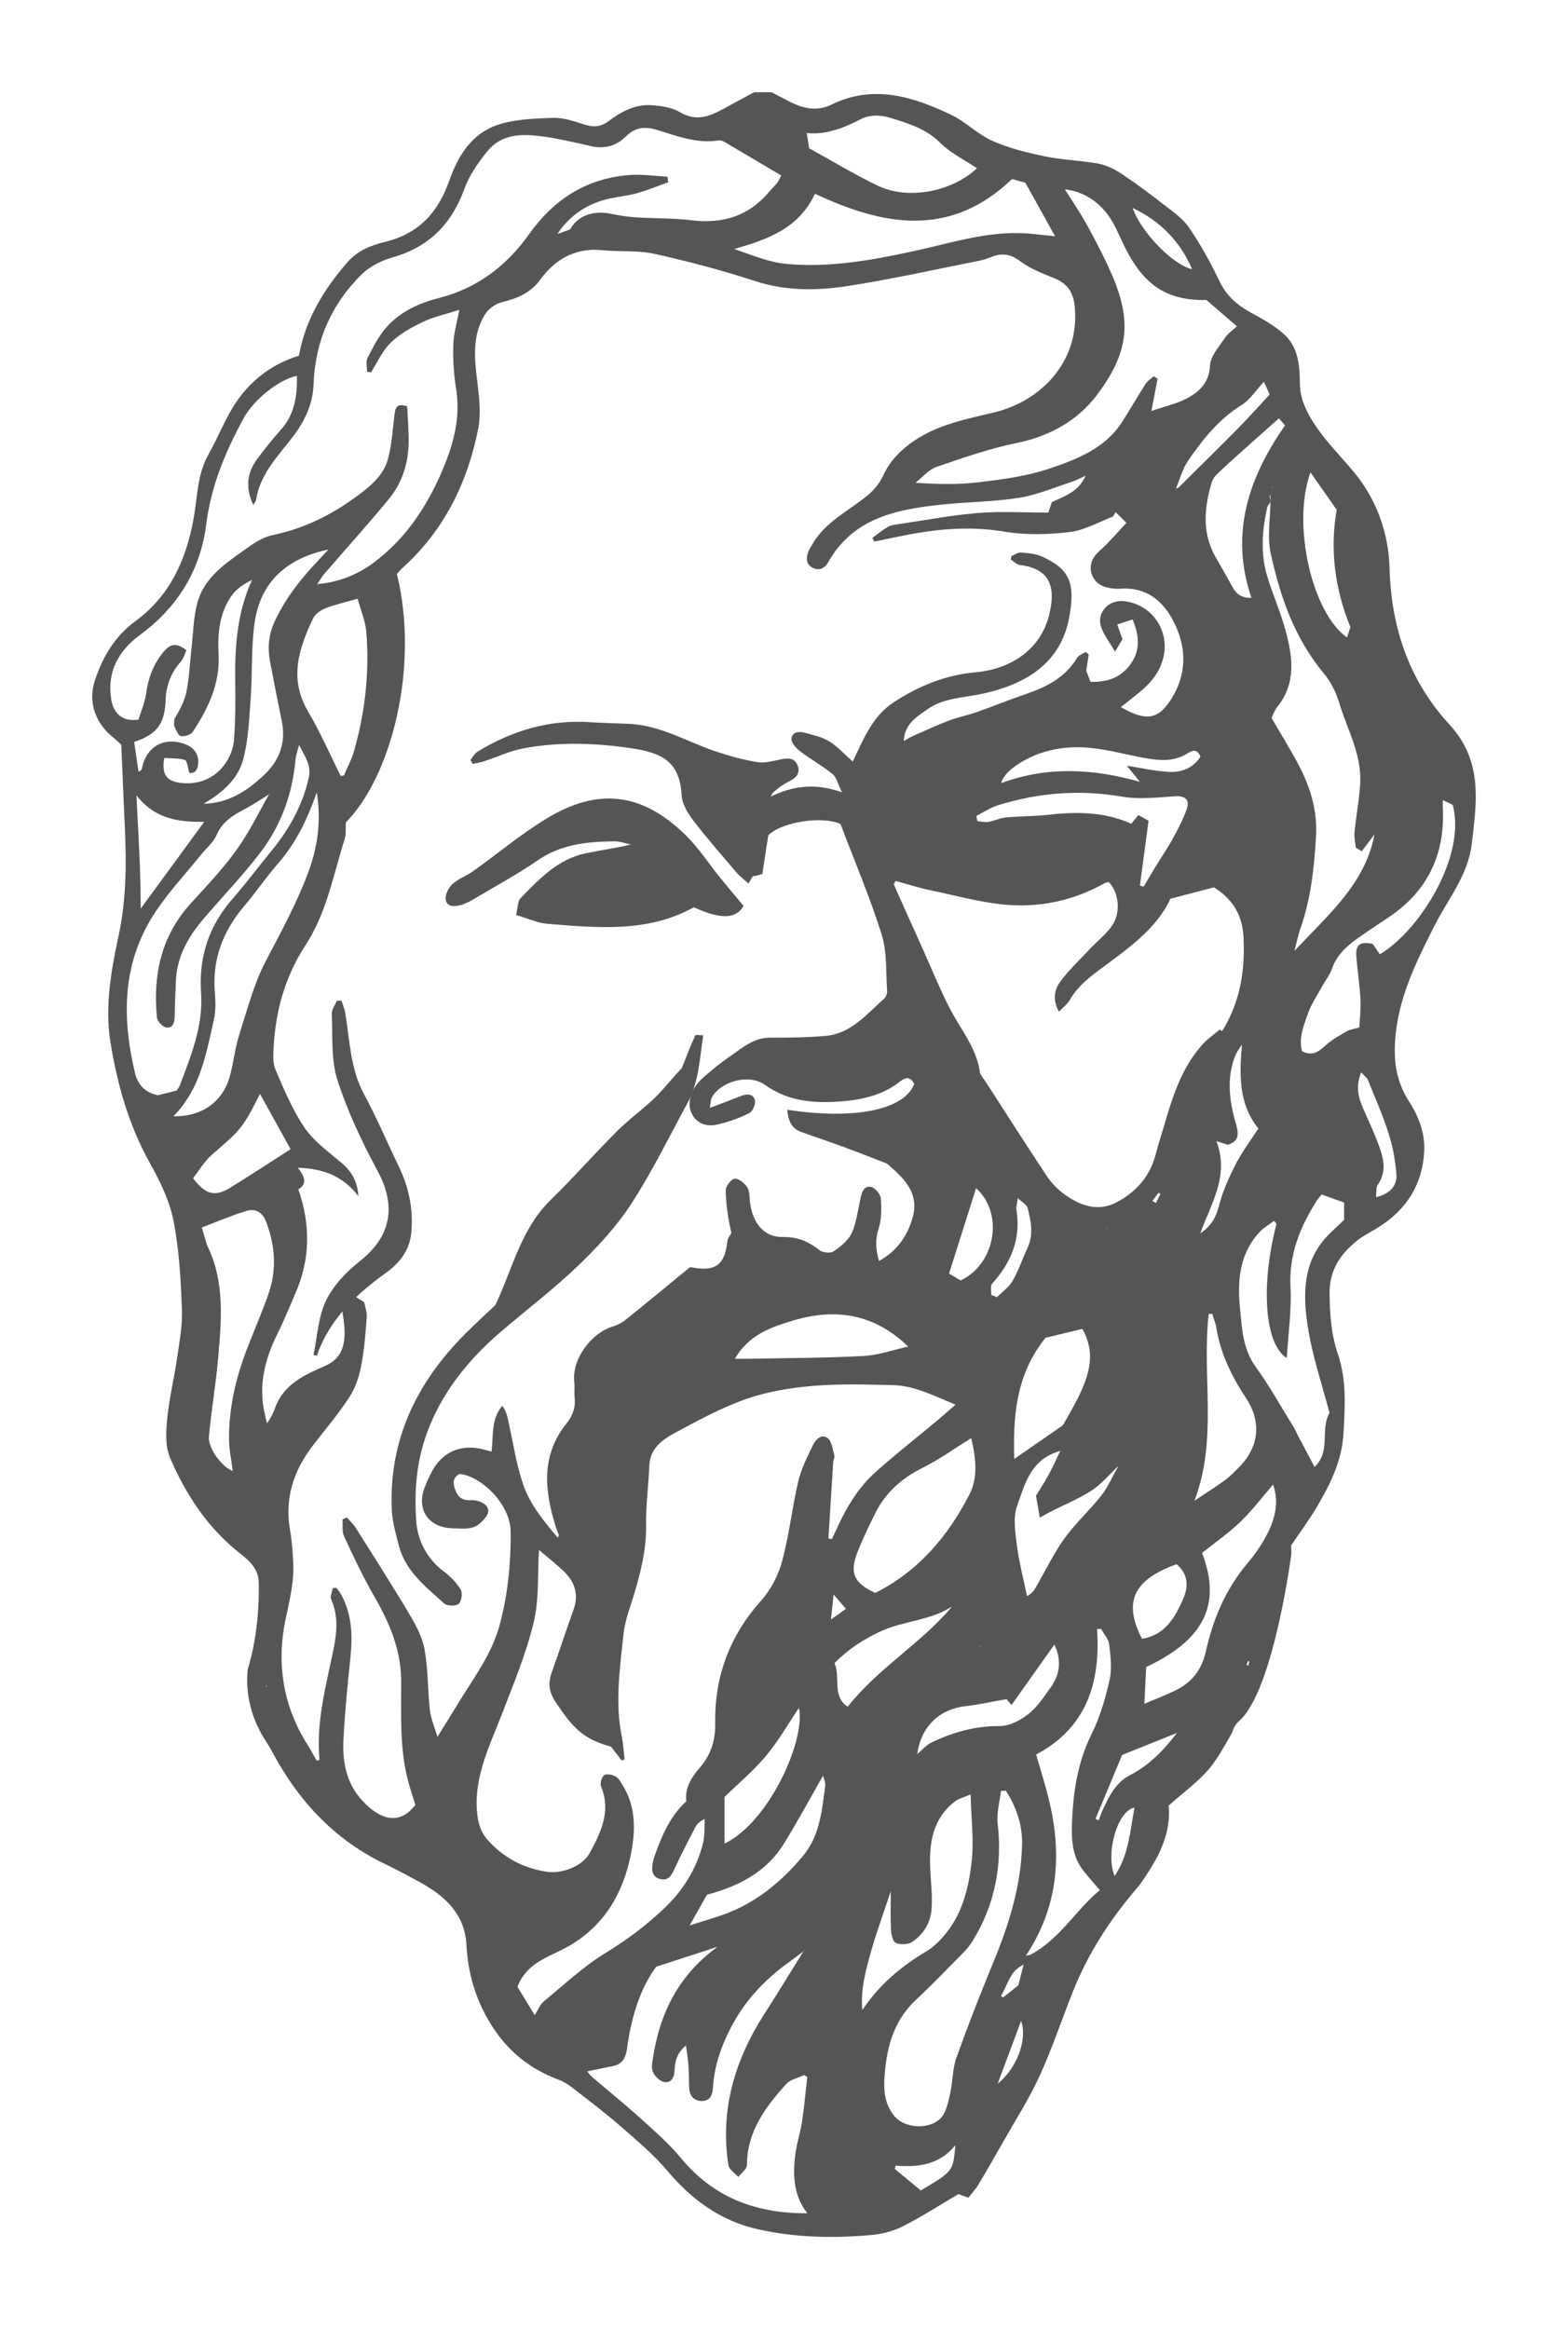 <svg width="68" height="101" viewBox="0 0 68 101" fill="none" xmlns="http://www.w3.org/2000/svg">
<g filter="url(#filter0_d_65_71)">
<path d="M50.257 29.65C50.244 29.633 50.237 29.624 50.257 29.65Z" fill="#555555"/>
<path d="M20.007 35.239C20.204 35.183 20.392 35.079 20.57 34.973C21.494 34.424 22.444 33.911 23.327 33.302C24.343 32.601 25.474 32.498 26.637 32.483C26.879 32.48 27.122 32.572 27.364 32.62C26.68 32.785 26.028 32.869 25.387 33.005C24.188 33.26 23.384 34.118 22.578 34.946C22.443 35.085 22.457 35.369 22.38 35.676C22.893 35.826 23.311 36.025 23.742 36.06C25.921 36.236 28.112 36.449 30.088 35.342C31.262 35.875 31.912 35.859 32.248 35.284C31.921 34.892 31.578 34.49 31.247 34.081C30.744 33.461 30.306 32.777 29.741 32.222C27.869 30.381 25.958 30.13 23.717 31.486C22.596 32.164 21.583 33.018 20.513 33.781C20.227 33.985 19.873 34.105 19.62 34.339C19.451 34.495 19.292 34.805 19.329 35.01C19.389 35.352 19.738 35.314 20.007 35.239Z" fill="#555555"/>
<path d="M19.228 64.129C18.507 63.587 18.115 62.793 18.053 61.989C17.972 60.933 18.031 59.811 18.309 58.794C18.865 56.761 20.118 55.124 21.711 53.757C22.82 52.805 23.991 51.92 25.043 50.911C25.895 50.094 26.721 49.208 27.362 48.224C28.271 46.829 29.005 45.318 29.805 43.852C30.302 42.943 30.345 41.929 30.496 40.894C30.345 40.894 30.168 40.861 30.151 40.899C29.951 41.344 29.776 41.8 29.57 42.314C29.515 42.373 29.408 42.487 29.304 42.603C28.986 42.955 28.691 43.331 28.346 43.655C27.833 44.138 27.256 44.555 26.759 45.052C25.783 46.028 24.871 47.068 23.883 48.031C22.592 49.288 22.236 51.002 21.481 52.595C21.088 52.968 20.625 53.387 20.184 53.829C18.081 55.934 16.863 58.421 16.99 61.454C17.012 61.987 17.167 62.519 17.303 63.04C17.593 64.15 18.476 64.816 19.266 65.536C19.39 65.649 19.769 65.654 19.892 65.549C20.017 65.442 20.069 65.075 19.979 64.929C19.791 64.622 19.518 64.347 19.228 64.129Z" fill="#555555"/>
<path d="M17.836 49.464C17.932 48.468 17.742 47.514 17.306 46.609C16.799 45.556 16.341 44.476 15.787 43.448C15.188 42.333 15.169 41.108 14.97 39.914C14.941 39.738 14.867 39.569 14.813 39.397L14.608 39.393C14.53 39.584 14.379 39.779 14.388 39.966C14.433 40.925 14.347 41.938 14.632 42.828C15.068 44.193 15.696 45.514 16.377 46.78C17.198 48.306 16.96 49.614 15.621 50.675C15.034 51.14 14.458 51.733 14.14 52.395C13.797 53.105 13.763 53.963 13.595 54.757C13.644 54.769 13.693 54.781 13.742 54.793C14.285 53.191 15.451 52.123 16.77 51.171C17.345 50.756 17.766 50.197 17.836 49.464Z" fill="#555555"/>
<path d="M62.859 27.419C61.129 25.538 60.331 23.247 60.261 20.634C60.221 19.144 59.712 17.661 58.699 16.45C58.157 15.803 57.556 15.198 57.082 14.506C56.704 13.955 56.377 13.341 56.373 12.626C56.367 11.833 56.298 11.032 55.662 10.472C55.249 10.108 54.748 9.83 54.259 9.564C53.651 9.234 53.18 8.82 52.873 8.174C52.493 7.375 52.062 6.591 51.56 5.863C51.278 5.455 50.826 5.154 50.424 4.838C49.849 4.389 49.263 3.95 48.654 3.547C48.351 3.346 48.001 3.164 47.648 3.099C46.882 2.956 46.09 2.942 45.327 2.784C44.551 2.624 43.764 2.43 43.043 2.111C42.401 1.827 41.879 1.28 41.243 0.975C39.587 0.184 37.876 -0.348 36.072 0.531C35.418 0.849 34.832 0.71 34.239 0.405C33.978 0.271 33.718 0.135 33.457 0H32.706C32.259 0.241 31.808 0.478 31.364 0.725C30.754 1.064 30.167 1.276 29.473 0.858C29.145 0.661 28.709 0.6 28.314 0.565C27.573 0.498 26.945 0.834 26.375 1.265C26.036 1.521 25.711 1.518 25.322 1.393C24.883 1.253 24.416 1.094 23.968 1.111C23.151 1.141 22.293 1.167 21.536 1.431C20.454 1.807 19.853 2.777 19.495 3.807C19.008 5.201 18.173 6.131 16.702 6.488C16.102 6.634 15.513 6.863 15.075 7.363C14.042 8.545 13.248 9.848 12.963 11.424C11.721 11.81 10.768 12.571 10.103 13.656C9.706 14.305 9.427 15.025 9.05 15.687C8.542 16.576 8.565 17.579 8.387 18.536C8.06 20.301 7.36 21.847 5.877 22.931C4.985 23.584 4.467 24.47 4.126 25.469C3.8 26.422 4.124 27.348 4.909 27.979C5.017 28.066 5.116 28.162 5.26 28.291C5.311 29.503 5.359 30.732 5.417 31.96C5.49 33.521 5.47 35.074 5.136 36.613C4.808 38.128 4.544 39.679 4.792 41.208C5.085 43.018 5.585 44.79 6.496 46.427C6.932 47.211 7.35 48.056 7.522 48.924C7.772 50.176 7.837 51.472 7.89 52.753C7.918 53.461 7.782 54.181 7.68 54.889C7.553 55.767 7.337 56.636 7.251 57.517C7.197 58.079 7.162 58.719 7.374 59.215C8.068 60.833 9.027 62.285 10.448 63.392C10.837 63.696 11.209 64.047 11.22 64.615C11.238 65.499 11.179 66.362 11.028 67.2L11.029 67.2C11.029 67.2 11.028 67.201 11.028 67.201C10.955 67.609 10.86 68.01 10.74 68.405C10.666 69.187 10.761 70.269 11.47 71.409C11.576 71.58 11.675 71.718 11.754 71.868C12.893 74.041 14.473 75.772 16.724 76.843C17.23 77.085 17.726 77.352 18.218 77.623C19.305 78.223 20.158 79.001 20.23 80.348C20.296 81.564 20.616 82.678 21.265 83.742C21.988 84.925 22.961 85.712 24.235 86.188C24.448 86.267 24.651 86.395 24.831 86.536C25.544 87.091 26.266 87.638 26.947 88.231C27.643 88.838 28.358 89.443 28.952 90.145C30.004 91.39 31.237 92.297 32.846 92.663C34.479 93.035 36.131 93.064 37.785 92.919C38.257 92.879 38.75 92.744 39.172 92.531C39.989 92.116 40.762 91.615 41.565 91.144C41.673 91.183 41.8 91.23 41.995 91.301C42.144 91.109 42.31 90.932 42.433 90.728C42.808 90.102 43.171 89.468 43.531 88.832C44.058 87.9 44.642 86.993 45.084 86.022C45.632 84.82 46.05 83.56 46.541 82.332C47.196 80.694 48.143 79.236 49.288 77.897C49.55 77.592 49.76 77.239 49.973 76.896C50.504 76.039 50.773 75.11 50.679 74.299C51.35 73.701 51.967 73.263 52.436 72.703C52.803 72.264 53.081 71.747 53.428 71.146C53.493 70.931 53.591 70.757 53.729 70.638C55.228 69.34 56.003 63.391 56.003 63.387C56 63.259 55.995 63.133 55.995 63.013C56.385 62.433 56.789 61.893 57.127 61.316C57.702 60.334 58.2 59.332 58.265 58.147C58.328 56.988 58.404 55.841 58.022 54.721C57.731 53.868 57.67 52.995 57.66 52.097C57.648 51.065 58.14 50.351 58.901 49.763C59.171 49.554 59.485 49.404 59.776 49.221C60.99 48.46 61.683 47.377 61.764 45.94C61.81 45.132 61.517 44.399 61.091 43.737C60.478 42.785 60.41 41.76 60.545 40.683C60.75 39.04 61.475 37.596 62.209 36.145C62.795 34.984 63.669 33.949 63.827 32.593C64.038 30.773 64.323 29.011 62.859 27.419ZM56.831 16.484C57.223 17.043 57.58 17.551 57.97 18.106C57.665 19.827 57.887 21.535 58.562 23.192C58.514 23.344 58.467 23.49 58.418 23.644C56.884 22.562 56.019 18.718 56.831 16.484ZM57.399 25.185C57.7 25.548 57.935 26.004 58.071 26.456C58.417 27.612 59.055 28.702 58.989 29.956C58.952 30.667 58.811 31.372 58.741 32.082C58.719 32.306 58.775 32.537 58.796 32.764C58.883 32.813 58.97 32.861 59.058 32.91C59.244 32.665 59.429 32.419 59.607 32.185C59.208 34.314 57.619 35.652 56.136 37.233C56.242 36.832 56.297 36.548 56.392 36.277C56.851 34.969 56.996 33.609 57.073 32.238C57.138 31.061 56.777 29.994 56.219 28.983C55.882 28.37 55.517 27.774 55.142 27.133C55.212 26.995 55.269 26.809 55.383 26.669C56.237 25.616 56.056 24.448 55.737 23.289C55.519 22.495 55.175 21.736 54.943 20.945C54.661 19.983 54.738 19.004 54.948 18.034C54.968 17.939 55.045 17.855 55.096 17.766C55.083 17.67 55.071 17.574 55.059 17.478C55.071 17.478 55.083 17.477 55.096 17.476V17.764C55.09 18.504 54.95 19.272 55.103 19.977C55.511 21.855 56.132 23.663 57.399 25.185ZM55.17 17.116C55.17 17.111 55.185 17.109 55.193 17.105C55.189 17.12 55.185 17.135 55.179 17.16C55.174 17.138 55.169 17.126 55.17 17.116ZM55.73 14.447C54.148 16.708 53.321 19.144 54.272 21.925C53.854 21.943 53.61 21.758 53.435 21.429C53.203 20.992 52.945 20.567 52.704 20.135C52.12 19.091 52.227 18.011 52.546 16.924C52.587 16.784 52.685 16.646 52.793 16.544C53.188 16.168 53.596 15.806 54.002 15.442C54.487 15.007 54.975 14.574 55.463 14.14C55.48 14.16 55.58 14.275 55.73 14.447ZM51.025 63.831C51.551 64.272 51.537 64.822 51.309 65.34C50.956 66.141 50.526 66.908 49.526 67.061C48.675 65.433 49.203 64.481 51.025 63.831ZM49.976 48.072C50.065 47.956 50.153 47.841 50.242 47.725L50.321 47.773C50.258 47.905 50.195 48.036 50.132 48.168C50.08 48.136 50.028 48.104 49.976 48.072ZM50.521 44.687C50.38 45.165 50.23 45.641 50.1 46.122C49.852 47.039 49.252 47.691 48.451 48.123C47.587 48.588 46.777 48.262 46.06 47.714C45.794 47.51 45.559 47.242 45.373 46.961C44.479 45.61 43.607 44.244 42.728 42.883C42.644 42.753 42.515 42.626 42.495 42.484C42.345 41.44 41.671 40.652 41.206 39.759C40.763 38.905 40.403 38.008 40.007 37.13C39.649 36.337 39.293 35.542 38.937 34.748C38.876 34.613 38.818 34.477 38.758 34.341C38.785 34.295 38.812 34.248 38.839 34.202C39.352 34.34 39.859 34.504 40.379 34.611C41.536 34.85 42.693 35.184 43.863 35.25C45.273 35.329 46.657 35.002 47.916 34.293C47.966 34.264 48.033 34.261 48.083 34.249C48.51 34.677 48.623 35.538 48.244 36.113C47.986 36.505 47.59 36.806 47.263 37.154C46.83 37.615 46.364 38.054 45.988 38.559C45.733 38.9 45.628 39.34 45.924 39.871C46.115 39.669 46.29 39.54 46.39 39.367C46.707 38.818 47.152 38.448 47.667 38.063C48.87 37.167 50.148 36.302 50.756 34.973C51.428 34.797 52.006 34.647 52.644 34.48C53.385 34.927 53.863 35.611 53.922 36.557C54.014 38.034 53.794 39.444 52.996 40.721C52.967 40.694 52.937 40.668 52.908 40.641C52.66 40.849 52.386 41.033 52.17 41.269C51.282 42.243 50.882 43.457 50.521 44.687ZM44.078 48.443C44.061 48.344 44.102 48.236 44.141 47.953C44.347 48.154 44.53 48.248 44.564 48.38C44.711 48.952 44.834 49.531 44.562 50.111C44.338 50.587 44.172 51.094 43.912 51.548C43.755 51.821 43.466 52.019 43.236 52.251L42.985 52.148C42.994 51.986 42.938 51.766 43.023 51.671C43.854 50.745 44.288 49.703 44.078 48.443ZM45.341 54.011C45.829 53.893 46.379 53.76 46.941 53.624C47.517 54.658 47.245 55.555 46.839 56.432C46.604 56.938 46.308 57.417 46.099 57.801C45.336 58.33 44.655 58.802 43.986 59.265C43.933 57.472 44.034 55.637 45.341 54.011ZM41.66 51.525C41.468 51.412 41.269 51.295 41.157 51.229C41.556 49.969 41.937 48.763 42.33 47.523C43.546 48.622 43.176 50.807 41.66 51.525ZM42.53 67.391L42.499 67.388L42.52 67.35L42.53 67.391ZM42.118 58.364C42.323 59.219 42.425 60.053 42.039 60.809C41.106 62.635 39.813 64.141 37.959 65.074C37.036 64.657 36.832 64.211 37.184 63.314C37.41 62.736 37.68 62.174 37.958 61.618C38.405 60.723 39.105 60.1 40.008 59.651C40.728 59.292 41.388 58.815 42.118 58.364ZM43.65 69.681C43.692 69.73 43.757 69.805 43.868 69.934C44.495 69.05 45.1 68.196 45.726 67.313C46.047 67.988 45.971 68.611 45.555 69.187C45.264 69.591 44.982 70.03 44.598 70.33C44.252 70.6 43.772 70.852 43.353 70.848C42.303 70.839 41.348 71.112 40.423 71.545C40.181 71.658 39.992 71.885 39.779 72.062C39.779 72.062 39.779 72.062 39.779 72.062C39.779 72.062 39.779 72.062 39.778 72.063C39.776 72.065 39.774 72.067 39.771 72.069C39.761 72.069 39.751 72.07 39.741 72.07L39.779 72.062C39.779 72.062 39.779 72.062 39.78 72.061C39.935 70.885 40.73 70.114 41.87 69.986C42.456 69.919 43.036 69.788 43.65 69.681ZM44.907 64.855C44.838 64.974 44.755 65.086 44.54 65.218C44.389 64.481 44.195 63.751 44.1 63.007C44.028 62.44 43.925 61.8 44.111 61.293C44.451 60.363 44.685 59.274 45.981 58.917C45.795 59.302 45.648 59.639 45.471 59.961C45.287 60.298 45.074 60.62 44.928 60.859C44.994 61.237 45.038 61.491 45.094 61.811C45.268 61.715 45.422 61.623 45.581 61.542C46.177 61.238 46.807 60.984 47.363 60.619C47.792 60.337 48.13 59.917 48.509 59.558C48.508 59.559 48.507 59.56 48.506 59.561C48.262 59.992 48.067 60.458 47.767 60.844C47.26 61.493 46.636 62.053 46.158 62.72C45.68 63.388 45.322 64.141 44.907 64.855ZM48.007 49.246L48.039 49.231L48.032 49.266L48.007 49.246ZM49.433 29.903C47.382 29.321 45.399 29.229 43.423 29.957C43.471 29.679 43.803 29.357 44.19 29.112C45.142 28.509 46.196 28.326 47.285 28.431C48.069 28.507 48.837 28.725 49.616 28.866C50.251 28.982 50.885 29.047 51.478 28.683C51.681 28.558 51.904 28.427 52.06 28.812C51.754 29.297 51.258 29.497 50.721 29.473C50.1 29.445 49.485 29.3 48.868 29.204C49.036 29.413 49.206 29.623 49.433 29.903ZM48.68 30.549C49.418 30.676 50.202 30.577 50.962 30.529C51.362 30.503 51.604 30.656 51.478 31.043C51.332 31.492 51.105 31.918 50.877 32.335C50.639 32.771 50.356 33.184 50.097 33.609C49.928 33.886 49.766 34.166 49.601 34.445C49.545 34.433 49.49 34.421 49.434 34.409C49.558 33.48 49.681 32.551 49.809 31.591C49.678 31.517 49.565 31.453 49.37 31.343C49.274 31.46 49.189 31.565 49.061 31.722C47.925 31.206 46.72 31.189 45.491 31.329C44.871 31.4 44.243 31.389 43.622 31.447C43.364 31.471 43.117 31.597 42.858 31.64C42.707 31.666 42.543 31.622 42.385 31.609C42.371 31.533 42.357 31.457 42.343 31.381C42.651 31.226 42.944 31.024 43.27 30.923C45.04 30.369 46.833 30.229 48.68 30.549ZM52.418 52.984C52.469 52.979 52.52 52.975 52.571 52.97C52.633 53.18 52.72 53.386 52.754 53.601C52.936 54.716 53.425 55.7 54.04 56.63C54.696 57.621 54.616 58.691 53.795 59.559C53.581 59.784 53.361 60.01 53.112 60.194C52.687 60.506 52.237 60.785 51.798 61.079C52.822 58.425 52.113 55.656 52.418 52.984ZM52.862 48.294C52.736 48.798 52.514 49.17 52.053 49.487C52.516 48.186 53.33 46.988 52.751 45.482C52.888 45.526 52.949 45.545 53.01 45.565C53.084 45.589 53.158 45.612 53.242 45.639C53.703 45.513 53.734 45.207 53.618 44.807C53.337 43.838 53.177 42.86 53.533 41.874C53.606 41.674 53.718 41.489 53.862 41.301C53.741 42.604 53.716 43.877 54.572 44.936C54.218 45.485 53.855 45.96 53.589 46.484C53.294 47.062 53.019 47.668 52.862 48.294ZM54.813 12.554C54.88 12.702 54.946 12.849 55.062 13.107C54.612 13.591 54.152 14.109 53.666 14.601C52.828 15.452 51.974 16.288 51.125 17.128C51.093 17.158 51.043 17.169 50.997 17.185C50.995 17.191 50.993 17.197 50.99 17.203C50.988 17.209 50.986 17.214 50.984 17.22C50.99 17.24 50.988 17.234 50.984 17.22C50.982 17.212 50.979 17.203 50.976 17.193C50.983 17.19 50.99 17.188 50.997 17.185C51.166 16.779 51.28 16.334 51.524 15.979C52.159 15.058 52.846 14.183 53.832 13.573C54.213 13.338 54.476 12.914 54.813 12.554ZM51.697 7.674C50.82 7.471 49.446 6 49.122 5.019C50.327 5.595 51.183 6.468 51.697 7.674ZM47.961 5.204C48.343 5.67 48.552 6.276 48.834 6.821C49.578 8.262 50.513 9.05 52.318 9.008C52.762 9.391 53.183 9.755 53.642 10.151C53.47 10.312 53.254 10.454 53.123 10.651C52.87 11.033 52.497 11.437 52.476 11.848C52.439 12.58 52.034 12.972 51.498 13.262C51.044 13.508 50.518 13.62 49.934 13.823C50.038 13.277 50.12 12.851 50.201 12.426L50.037 12.315C49.918 12.422 49.77 12.511 49.686 12.641C49.332 13.191 49.009 13.761 48.654 14.31C47.907 15.465 46.678 15.928 45.474 16.332C44.523 16.65 43.5 16.784 42.498 16.907C41.603 17.017 40.692 17.001 39.701 16.935C40.004 16.699 40.273 16.365 40.616 16.247C41.765 15.851 42.923 15.446 44.11 15.205C45.532 14.915 46.731 14.235 47.564 13.137C49.213 10.963 49.033 9.488 47.839 7.092C47.583 6.576 47.317 6.064 47.03 5.564C46.771 5.113 46.477 4.681 46.182 4.214C46.919 4.291 47.524 4.671 47.961 5.204ZM37.392 1.138C37.715 0.974 38.215 0.985 38.576 1.098C39.353 1.342 40.142 1.562 40.766 2.186C41.218 2.638 41.83 2.932 42.369 3.296C41.277 4.319 39.383 4.687 38.059 4.049C37.039 3.557 36.067 2.967 35.089 2.429C35.047 2.156 35.021 1.989 34.986 1.77C35.877 1.856 36.629 1.525 37.392 1.138ZM35.344 4.401C38.321 5.804 41.215 6.324 43.889 3.765C44.063 3.812 44.239 3.86 44.465 3.921C44.883 4.672 45.31 5.441 45.757 6.245C45.403 6.209 45.086 6.177 44.769 6.143C43.003 5.956 41.348 6.515 39.662 6.882C37.829 7.281 35.977 7.62 34.096 7.444C33.338 7.374 32.604 7.057 31.841 6.798C33.266 6.389 34.635 5.921 35.344 4.401ZM4.824 26.335C4.626 25.132 5.15 24.209 6.064 23.539C7.711 22.331 8.692 20.719 8.943 18.742C9.156 17.06 9.779 15.57 10.577 14.118C11.017 13.318 12.114 12.445 12.876 12.301C12.895 13.166 12.78 13.975 12.167 14.652C11.812 15.045 11.484 15.465 11.165 15.888C10.704 16.502 10.637 17.166 10.987 17.895C11.036 17.807 11.094 17.745 11.105 17.675C11.282 16.514 12.11 15.734 12.763 14.854C13.249 14.198 13.569 13.48 13.599 12.66C13.667 10.796 14.368 9.197 15.685 7.896C16.033 7.552 16.538 7.302 17.015 7.166C18.593 6.717 19.579 5.728 20.134 4.201C20.351 3.603 20.739 3.04 21.15 2.543C21.797 1.762 22.723 1.799 23.622 1.929C24.299 2.028 24.969 2.187 25.637 2.338C26.224 2.471 26.728 2.328 27.145 1.914C27.549 1.512 27.974 1.474 28.514 1.64C29.374 1.904 30.234 2.239 31.17 2.089C31.241 2.078 31.329 2.104 31.393 2.141C32.213 2.622 33.031 3.107 33.883 3.612C33.813 3.736 33.766 3.848 33.694 3.942C33.599 4.065 33.479 4.168 33.38 4.288C32.496 5.363 31.36 5.717 29.995 5.552C29.191 5.455 28.373 5.477 27.563 5.424C27.207 5.401 26.851 5.344 26.501 5.271C25.719 5.111 25.044 5.357 24.726 5.949C24.546 6.014 24.359 6.081 24.172 6.148C24.673 5.386 25.368 4.9 26.224 4.663C26.674 4.538 27.15 4.508 27.601 4.385C28.069 4.256 28.52 4.067 28.978 3.905C28.967 3.823 28.955 3.742 28.944 3.661C28.384 3.634 27.819 3.545 27.265 3.591C25.419 3.745 24.014 4.651 22.947 6.153C21.97 7.527 20.7 8.501 19.017 8.929C18.17 9.144 17.349 9.52 16.756 10.196C16.416 10.584 16.173 11.065 15.934 11.53C15.853 11.686 15.921 11.919 15.921 12.118C15.976 12.129 16.032 12.139 16.087 12.15C16.368 11.713 16.584 11.208 16.948 10.856C17.339 10.477 17.847 10.194 18.346 9.958C18.833 9.729 19.373 9.612 19.921 9.436C19.82 9.98 19.672 10.459 19.658 10.941C19.64 11.576 19.677 12.222 19.779 12.849C19.954 13.938 19.745 14.963 19.36 15.961C18.685 17.705 17.724 19.267 16.201 20.403C15.491 20.932 14.661 21.253 13.759 21.331C13.757 21.335 13.754 21.34 13.752 21.344C13.747 21.35 13.743 21.356 13.738 21.363C13.739 21.353 13.741 21.343 13.742 21.333C13.748 21.333 13.754 21.332 13.759 21.331C13.855 21.186 13.94 21.029 14.053 20.898C14.99 19.81 15.956 18.745 16.866 17.636C17.478 16.891 17.736 15.992 17.724 15.028C17.718 14.553 17.681 14.077 17.659 13.62C17.19 13.463 17.142 13.698 17.107 13.994C17.029 14.639 16.991 15.297 16.821 15.918C16.664 16.487 16.26 16.912 15.771 17.295C14.593 18.215 13.323 18.891 11.85 19.198C11.494 19.273 11.139 19.463 10.839 19.679C9.919 20.342 8.892 20.947 8.563 22.128C8.387 22.762 8.382 23.444 8.306 24.105C8.233 24.738 8.21 25.379 8.085 26.001C8.002 26.417 7.781 26.807 7.56 27.185C7.56 27.294 7.527 27.417 7.568 27.508C7.636 27.664 7.732 27.901 7.848 27.92C8.01 27.947 8.28 27.858 8.365 27.728C9.028 26.713 9.546 25.658 9.479 24.377C9.431 23.476 9.507 22.551 10.079 21.784C10.286 21.508 10.604 21.314 10.934 21.139C10.264 22.598 10.177 24.106 10.202 25.64C10.215 26.447 10.21 27.257 10.15 28.061C10.077 29.039 9.238 30.107 7.854 29.951C7.235 29.881 6.995 29.596 7.124 28.869C7.415 28.89 7.733 28.87 8.021 28.955C8.118 28.983 8.136 29.276 8.208 29.508C8.441 29.562 8.571 29.395 8.594 29.129C8.629 28.722 8.432 28.431 8.061 28.283C7.14 27.918 6.339 28.364 6.155 29.327C6.147 29.37 6.127 29.411 6.007 29.464C5.944 29.031 5.881 28.597 5.819 28.175C6.823 27.832 7.15 27.376 7.184 26.336C7.205 25.705 7.427 25.159 7.848 24.682C7.967 24.547 8.014 24.348 8.086 24.195C7.643 23.861 7.392 23.905 7.077 24.287C6.646 24.809 6.429 25.405 6.337 26.074C6.282 26.476 6.11 26.862 6.007 27.203C5.346 27.317 4.927 26.962 4.824 26.335ZM11.713 24.697C11.873 25.552 12.043 26.405 12.219 27.258C12.405 28.161 12.146 28.933 11.498 29.56C10.76 30.274 9.928 30.831 8.831 30.854C9.61 30.394 10.309 29.811 10.543 28.946C10.774 28.089 10.806 27.173 10.871 26.279C10.95 25.195 10.889 24.096 11.038 23.024C11.28 21.281 12.383 20.219 14.244 19.828C14.024 20.065 13.862 20.241 13.698 20.415C12.977 21.18 12.35 22.002 11.905 22.967C11.642 23.54 11.601 24.104 11.713 24.697ZM6.067 33.552C6.028 32.575 5.972 31.599 5.916 30.485C6.701 31.503 7.738 31.662 8.859 31.635C7.919 32.919 7.011 34.161 6.103 35.402V35.403H6.102C6.1 35.406 6.098 35.408 6.096 35.411L6.071 35.394L6.102 35.403C6.102 35.402 6.102 35.402 6.103 35.402C6.092 34.785 6.092 34.168 6.067 33.552ZM13.58 22.812C13.671 22.62 13.914 22.456 14.124 22.372C14.527 22.213 14.956 22.121 15.509 21.963C15.648 22.477 15.852 22.945 15.889 23.425C16.024 25.181 15.834 26.913 15.341 28.605C15.238 28.957 15.058 29.288 14.914 29.628C14.868 29.636 14.823 29.643 14.778 29.651C14.309 28.716 13.891 27.751 13.36 26.852C12.522 25.435 12.956 24.122 13.58 22.812ZM5.855 42.534C5.264 40.066 5.302 37.664 6.782 35.482C7.356 34.635 8.061 33.876 8.706 33.078C8.942 32.787 9.254 32.53 9.398 32.2C9.645 31.636 10.092 31.357 10.596 31.095C10.965 30.901 11.312 30.666 11.668 30.447C11.673 30.438 11.678 30.429 11.683 30.421C11.686 30.41 11.69 30.399 11.693 30.389C11.693 30.403 11.694 30.417 11.695 30.431C11.686 30.436 11.677 30.442 11.668 30.447C11.204 31.258 10.796 32.109 10.252 32.863C9.662 33.683 8.958 34.424 8.275 35.174C6.984 36.593 6.627 38.284 6.806 40.126C6.822 40.289 7.063 40.54 7.222 40.558C7.503 40.589 7.573 40.328 7.576 40.066C7.582 39.568 7.61 39.07 7.626 38.572C7.66 37.484 8.17 36.607 8.855 35.809C9.678 34.85 10.559 33.936 11.32 32.931C12.19 31.781 12.669 30.446 12.81 29.002C12.818 28.925 12.823 28.846 12.841 28.771C12.869 28.653 12.906 28.536 12.971 28.305C13.229 28.81 13.508 29.192 13.393 29.711C13.131 30.893 12.567 31.922 11.807 32.854C11.226 33.568 10.67 34.304 10.066 34.999C9.048 36.171 8.613 37.519 8.72 39.057C8.819 40.472 8.293 41.749 7.812 43.035C7.774 43.135 7.703 43.222 7.661 43.292C7.398 43.357 7.161 43.416 6.857 43.491C6.363 43.406 5.989 43.096 5.855 42.534ZM7.522 44.404C8.685 43.228 8.943 41.695 9.278 40.201C9.362 39.828 9.349 39.422 9.317 39.037C9.196 37.6 9.669 36.38 10.588 35.294C11.101 34.688 11.55 34.025 12.073 33.427C12.861 32.528 13.341 31.477 13.738 30.362C13.939 31.593 13.779 32.761 13.333 33.925C12.835 35.226 12.179 36.435 11.533 37.663C11.009 38.656 10.725 39.779 10.38 40.859C10.201 41.42 10.133 42.015 9.991 42.588C9.702 43.751 8.775 44.436 7.522 44.404ZM8.374 47.09C8.633 46.761 8.861 46.357 9.191 46.072C10.451 44.985 10.537 44.906 11.274 43.432C11.732 44.26 12.178 45.066 12.602 45.833C11.735 46.389 10.863 46.963 9.975 47.509C9.321 47.911 8.901 47.802 8.374 47.09ZM10.762 54.361C10.255 55.649 9.93 56.978 9.931 58.367C9.931 58.839 10.035 59.312 10.093 59.784C10.098 59.786 10.102 59.788 10.107 59.79L10.087 59.815L10.095 59.794C10.094 59.791 10.094 59.788 10.093 59.784C9.641 59.634 9.013 58.809 9.06 58.289C9.163 57.159 9.361 56.038 9.459 54.909C9.6 53.264 9.76 51.607 9 50.042C8.966 49.972 8.949 49.895 8.927 49.82C8.861 49.598 8.795 49.376 8.751 49.227C9.417 48.976 10.048 48.704 10.702 48.506C11.063 48.397 11.378 48.565 11.527 48.947C11.939 50 12.013 51.07 11.632 52.142C11.366 52.891 11.053 53.622 10.762 54.361ZM11.548 69.158C11.539 69.139 11.528 69.122 11.523 69.102C11.522 69.097 11.539 69.087 11.548 69.079V69.158ZM19.818 69.947C19.562 70.372 19.296 70.791 18.972 71.314C18.847 70.892 18.686 70.537 18.644 70.168C18.545 69.287 18.569 68.388 18.411 67.519C18.312 66.976 18.022 66.447 17.733 65.962C16.986 64.704 16.196 63.471 15.415 62.234C15.315 62.076 15.169 61.946 15.044 61.803C14.981 61.831 14.918 61.858 14.854 61.886C14.873 62.132 14.823 62.409 14.921 62.618C15.332 63.504 15.749 64.392 16.237 65.238C16.894 66.376 17.393 67.549 17.398 68.884C17.402 70.333 17.324 71.787 17.692 73.21C17.786 73.569 17.909 73.921 18.014 74.261C17.23 75.311 16.27 74.751 15.602 73.954C15.001 73.236 14.85 72.344 14.894 71.444C14.952 70.264 15.07 69.087 15.194 67.912C15.296 66.949 15.272 66.015 14.793 65.141C14.737 65.039 14.658 64.951 14.589 64.856C14.537 64.858 14.485 64.86 14.433 64.863C14.405 65.029 14.303 65.228 14.361 65.356C14.695 66.086 14.6 66.855 14.453 67.568C14.131 69.137 13.702 70.684 13.855 72.316C13.816 72.327 13.776 72.338 13.736 72.348C13.601 72.115 13.474 71.877 13.33 71.65C12.275 69.982 11.987 68.139 12.377 66.259C12.555 65.404 12.767 64.579 12.715 63.706C12.688 63.255 12.657 62.801 12.579 62.358C12.336 60.974 12.73 59.771 13.57 58.682C14.102 57.991 14.668 57.322 15.145 56.595C15.402 56.204 15.565 55.723 15.657 55.261C15.795 54.563 15.85 53.846 15.904 53.135C15.922 52.9 15.829 52.656 15.796 52.469C15.432 52.241 15.137 52.056 14.726 51.798C14.76 52.118 14.78 52.32 14.803 52.523C14.854 52.983 14.961 53.446 14.942 53.903C14.918 54.473 14.736 54.95 14.103 55.227C13.226 55.611 12.313 56.015 11.938 57.029C11.854 57.257 11.759 57.482 11.575 57.719C11.525 57.49 11.463 57.262 11.426 57.03C11.245 55.891 11.528 54.842 12.037 53.828C12.323 53.258 12.558 52.661 12.814 52.075C13.457 50.604 13.473 49.112 12.938 47.571C13.334 47.335 13.225 47.038 12.917 46.635C14 46.682 14.851 46.966 15.543 47.871C15.498 47.178 15.218 46.772 14.794 46.411C14.24 45.94 13.616 45.498 13.216 44.912C12.688 44.138 12.317 43.25 11.947 42.383C11.816 42.075 11.851 41.681 11.871 41.33C11.965 39.763 12.388 38.306 13.258 36.972C14.165 35.581 14.453 33.943 14.947 32.391C15.02 32.162 14.984 31.898 14.998 31.661C16.934 29.719 18.213 24.979 17.213 20.892C17.281 20.817 17.355 20.718 17.445 20.637C19.259 19.007 20.28 16.924 20.739 14.584C20.895 13.784 20.731 12.91 20.644 12.076C20.555 11.218 20.566 10.383 21.032 9.635C21.177 9.402 21.468 9.182 21.733 9.115C22.409 8.941 22.978 8.744 23.439 8.114C24.061 7.262 24.945 6.728 26.103 6.848C26.863 6.927 27.651 6.846 28.388 7.009C29.861 7.336 31.326 7.725 32.76 8.192C34.102 8.629 35.453 8.608 36.793 8.399C38.719 8.098 40.624 7.671 42.538 7.292C42.705 7.259 42.865 7.189 43.025 7.129C43.468 6.963 43.828 7.018 44.237 7.323C44.677 7.653 45.218 7.861 45.735 8.071C46.332 8.313 46.564 8.722 46.615 9.359C46.807 11.727 45.102 13.402 43.141 13.876C41.942 14.166 40.713 14.399 39.67 15.097C39.097 15.48 38.599 15.966 38.297 16.63C38.151 16.949 37.902 17.251 37.629 17.477C36.806 18.159 35.791 18.622 35.231 19.601C35.169 19.709 35.096 19.813 35.054 19.928C34.952 20.2 34.952 20.471 35.242 20.621C35.531 20.771 35.777 20.632 35.918 20.38C36.988 18.474 38.846 18.096 40.78 17.887C41.913 17.764 43.063 17.765 44.186 17.588C44.976 17.463 45.734 17.133 46.504 16.886C46.673 16.832 46.831 16.741 47.086 16.626C46.762 17.345 46.156 17.515 45.615 17.774C45.562 17.929 45.514 18.074 45.462 18.228C44.45 18.228 43.432 18.165 42.425 18.245C41.281 18.337 40.147 18.555 39.009 18.723C38.84 18.748 38.655 18.765 38.511 18.846C38.27 18.981 38.056 19.165 37.83 19.328C37.857 19.38 37.885 19.433 37.912 19.485C38.291 19.407 38.671 19.329 39.051 19.251C40.541 18.944 42.02 18.796 43.552 19.053C44.477 19.208 45.458 19.182 46.395 19.071C47.037 18.995 47.646 18.634 48.27 18.4C48.307 18.335 48.344 18.27 48.38 18.205C48.512 18.337 48.644 18.468 48.85 18.674C48.485 19.07 48.244 19.337 47.995 19.596C47.823 19.776 47.61 19.924 47.468 20.123C47.108 20.629 47.358 21.298 47.959 21.461C48.153 21.513 48.363 21.543 48.562 21.528C49.825 21.436 50.561 22.174 51.01 23.194C51.464 24.223 51.427 25.299 50.811 26.287C50.244 27.195 49.727 27.304 48.606 26.664C48.95 26.389 49.261 26.159 49.551 25.904C49.965 25.539 50.288 25.129 50.439 24.566C50.758 23.374 49.971 22.19 48.723 22.066C48.1 22.005 47.567 22.544 47.738 23.14C47.844 23.506 48.108 23.826 48.355 24.261C48.514 23.995 48.597 23.855 48.679 23.717C48.61 23.524 48.548 23.352 48.45 23.08C48.68 23.006 48.884 22.939 49.119 22.863C49.4 23.537 49.445 24.131 49.105 24.685C48.697 25.351 48.052 25.597 47.292 25.567C47.218 25.376 47.153 25.205 47.107 25.084C47.148 24.817 47.182 24.598 47.216 24.379C47.171 24.343 47.125 24.306 47.08 24.271C46.952 24.357 46.776 24.414 46.705 24.533C46.198 25.378 45.396 25.786 44.507 26.091C43.787 26.337 43.082 26.624 42.364 26.876C41.97 27.014 41.554 27.095 41.164 27.244C40.617 27.453 40.085 27.699 39.549 27.935C39.439 27.983 39.339 28.056 39.195 28.141C39.217 27.399 39.75 27.089 40.222 26.756C40.9 26.278 41.719 26.261 42.498 26.104C44.586 25.683 45.992 24.684 46.355 22.841C46.665 21.266 46.368 20.669 45.192 20.136C44.916 20.011 44.587 19.983 44.278 19.96C44.142 19.95 43.996 20.063 43.855 20.12C43.85 20.169 43.845 20.218 43.84 20.267C43.969 20.347 44.09 20.482 44.227 20.499C45.69 20.678 45.753 21.647 45.495 22.682C45.148 24.076 43.947 25.008 42.302 25.154C40.981 25.271 39.815 25.76 38.736 26.469C37.966 26.976 37.562 27.786 37.183 28.597C37.106 28.762 37.028 28.927 36.983 29.025C36.641 28.724 36.335 28.382 35.962 28.149C35.654 27.957 35.27 27.877 34.912 27.777C34.654 27.705 34.341 27.733 34.326 28.046C34.318 28.222 34.535 28.454 34.708 28.586C35.16 28.93 35.666 29.206 36.105 29.566C36.282 29.712 36.34 30.004 36.516 30.358C35.395 29.963 34.446 30.05 33.429 30.542C33.576 30.252 33.668 30.07 33.76 29.887C33.743 29.84 33.726 29.793 33.709 29.746C33.551 29.779 33.355 29.763 33.242 29.853C32.515 30.431 31.866 32.685 32.15 33.594C32.285 34.027 32.593 34.068 33.059 33.899C33.142 33.363 33.231 32.786 33.318 32.224C33.935 31.614 35.715 31.378 36.451 31.735C37.075 33.381 37.737 34.931 38.238 36.532C38.477 37.295 38.414 38.154 38.471 38.971C38.479 39.083 38.42 39.237 38.338 39.31C37.574 39.987 36.903 40.833 35.781 40.923C34.991 40.986 34.195 41.003 33.402 40.996C32.696 40.99 32.216 41.427 31.695 41.782C31.297 42.053 30.919 42.358 30.556 42.674C30.361 42.844 30.168 43.048 30.057 43.277C29.876 43.651 29.821 44.065 30.087 44.434C30.35 44.799 30.758 44.851 31.145 44.757C31.611 44.645 32.074 44.481 32.501 44.265C32.646 44.191 32.781 43.865 32.737 43.705C32.656 43.414 32.378 43.425 32.113 43.534C31.706 43.7 31.293 43.849 30.784 44.041C30.83 43.788 30.822 43.672 30.87 43.588C31.279 42.869 32.498 42.557 33.172 43.041C34.12 43.723 35.177 43.843 36.294 43.774C37.309 43.712 38.276 43.519 39.092 42.854C39.16 42.798 39.259 42.78 39.35 42.742C39.412 42.771 39.477 42.786 39.52 42.825C39.575 42.874 39.612 42.944 39.651 42.996C39.233 44.128 37.065 44.57 34.141 44.123C34.183 44.55 34.291 44.917 34.732 45.079C35.361 45.309 35.997 45.518 36.626 45.75C37.255 45.982 37.879 46.231 38.467 46.459C39.205 47.096 39.897 47.732 39.567 48.839C39.329 49.638 38.886 50.255 38.122 50.682C37.98 50.195 37.946 49.775 38.099 49.301C38.232 48.885 38.233 48.409 38.198 47.967C38.184 47.783 37.95 47.504 37.776 47.47C37.447 47.405 37.373 47.721 37.312 47.992C37.201 48.489 37.145 49.015 36.936 49.47C36.787 49.793 36.453 50.061 36.144 50.267C36.006 50.359 35.662 50.317 35.521 50.202C35.049 49.818 34.556 49.631 33.934 49.64C33.142 49.652 32.635 49.053 32.523 48.113C32.498 47.898 32.513 47.646 32.403 47.481C32.285 47.303 32.029 47.093 31.857 47.113C31.705 47.129 31.471 47.443 31.473 47.622C31.482 48.239 31.578 48.856 31.718 49.464C31.659 49.58 31.559 49.692 31.547 49.813C31.436 50.853 31.029 51.157 29.988 50.955C29.958 50.95 29.926 50.954 29.919 50.954C28.98 51.724 28.056 52.487 27.123 53.237C26.969 53.361 26.778 53.462 26.588 53.517C25.656 53.787 24.778 54.94 24.906 55.96C24.931 56.16 24.896 56.367 24.919 56.567C24.971 57.01 24.853 57.371 24.565 57.729C23.449 59.117 23.614 60.654 24.105 62.216C24.143 62.334 24.193 62.448 24.234 62.565C24.238 62.576 24.226 62.593 24.196 62.687C23.578 61.959 22.988 61.243 22.695 60.389C22.378 59.47 22.243 58.489 22.026 57.535C21.981 57.341 21.924 57.149 21.785 56.958C21.281 57.549 21.406 58.261 21.315 58.947C21.159 58.907 21.012 58.863 20.863 58.83C19.971 58.632 19.207 58.964 18.759 59.757C18.63 59.988 18.521 60.231 18.424 60.477C18.03 61.479 18.603 62.264 19.668 62.274C20.096 62.277 20.502 62.362 20.849 62.026C21.062 61.821 21.298 61.578 21.099 61.309C20.976 61.144 20.656 61.042 20.431 61.053C20.068 61.07 19.878 60.952 19.752 60.628C19.637 60.332 19.616 60.085 19.928 59.913C20.872 60.008 22.138 61.226 22.147 62.427C22.158 63.789 22.027 65.128 21.672 66.452C21.321 67.767 20.499 68.816 19.818 69.947ZM39.386 54.393C38.737 54.535 38.093 54.766 37.438 54.801C35.82 54.888 34.196 54.887 32.575 54.919C32.388 54.923 32.202 54.92 31.869 54.92C32.475 53.877 33.444 53.548 34.39 53.264C36.204 52.72 37.898 52.949 39.386 54.393ZM29.539 89.591C29.016 88.961 28.389 88.412 27.778 87.859C27.092 87.239 26.37 86.658 25.667 86.056C25.587 85.988 25.528 85.895 25.465 85.821C25.85 85.742 26.218 85.666 26.585 85.591C27.004 85.505 27.137 85.234 27.193 84.825C27.373 83.519 27.731 82.268 28.457 81.284C29.422 80.971 30.272 80.695 31.122 80.419C29.484 81.602 28.645 83.212 28.334 85.137C28.297 85.366 28.234 85.626 28.308 85.827C28.378 86.016 28.59 86.231 28.78 86.279C29.064 86.35 29.236 86.127 29.25 85.833C29.27 85.44 29.314 85.06 29.75 84.7C29.794 85.042 29.838 85.3 29.856 85.56C29.878 85.871 29.875 86.183 29.884 86.495C29.892 86.836 30.045 87.084 30.398 87.107C30.785 87.132 30.901 86.846 30.92 86.523C30.976 85.587 31.274 84.733 31.707 83.903C32.306 82.757 33.156 81.85 34.196 81.101C34.414 80.945 34.626 80.78 34.84 80.619C34.846 80.608 34.853 80.598 34.859 80.587L34.871 80.574L34.866 80.599C34.857 80.605 34.849 80.612 34.84 80.619C34.281 81.52 33.73 82.428 33.156 83.32C31.863 85.33 31.218 87.495 31.59 89.892C31.619 90.079 31.87 90.232 32.019 90.401C32.149 90.231 32.39 90.062 32.391 89.891C32.397 88.435 33.193 87.367 34.104 86.363C34.282 86.167 34.611 86.107 34.87 85.984C34.916 86.01 34.962 86.035 35.008 86.061C34.936 86.701 34.882 87.344 34.786 87.98C34.712 88.471 34.547 88.949 34.488 89.441C34.384 90.317 34.399 91.186 35.011 91.976C32.771 91.987 30.949 91.29 29.539 89.591ZM35.788 73.433C35.65 74.498 35.548 75.611 34.838 76.463C33.89 77.601 32.756 78.546 31.316 79.044C30.877 79.196 30.43 79.326 29.909 79.492C30.189 78.996 30.425 78.577 30.66 78.161C32.016 77.8 33.229 77.193 33.997 75.948C34.589 74.989 35.125 73.994 35.693 73.002C35.719 73.114 35.807 73.281 35.788 73.433ZM31.422 75.945V73.921C32.002 73.355 32.665 72.803 33.21 72.152C33.747 71.513 34.166 70.774 34.648 70.061C34.943 71.446 33.375 74.995 31.422 75.945ZM35.925 62.716C35.995 61.605 36.064 60.495 36.136 59.385C36.142 59.293 36.209 59.191 36.185 59.112C36.106 58.846 36.071 58.483 35.883 58.353C35.591 58.151 35.351 58.467 35.233 58.71C34.991 59.211 34.737 59.724 34.613 60.261C34.348 61.397 34.225 62.567 33.921 63.69C33.757 64.299 33.438 64.928 33.018 65.396C31.647 66.927 30.983 68.701 31.017 70.722C31.029 71.479 30.824 72.1 30.352 72.65C29.985 73.077 29.695 73.521 29.764 74.111C29.082 74.735 28.733 75.533 28.433 76.359C28.379 76.505 28.331 76.655 28.305 76.808C28.254 77.105 28.276 77.394 28.632 77.481C28.981 77.568 29.117 77.333 29.247 77.051C29.532 76.432 29.846 75.826 30.16 75.222C30.23 75.087 30.351 74.98 30.561 74.877C30.539 75.232 30.573 75.601 30.486 75.94C30.205 77.034 29.639 77.96 28.809 78.749C28.024 79.495 27.18 80.127 26.251 80.694C25.291 81.282 24.453 82.072 23.577 82.793C23.421 82.921 23.344 83.143 23.19 83.385C22.907 82.922 22.644 82.492 22.439 82.155C22.871 81.044 23.899 80.844 24.71 80.365C26.251 79.456 27.04 78.047 27.367 76.371C27.562 75.376 27.581 74.349 27.008 73.423C26.919 73.281 26.832 73.108 26.697 73.033C26.557 72.955 26.307 72.904 26.202 72.978C26.092 73.056 26.01 73.331 26.064 73.459C26.51 74.53 26.063 75.447 25.58 76.345C25.259 76.942 24.35 77.269 23.688 77.164C22.653 76.999 21.792 76.524 21.116 75.75C20.901 75.503 20.76 75.136 20.714 74.806C20.481 73.163 21.224 71.741 21.789 70.273C22.286 68.981 22.825 67.69 23.144 66.35C23.386 65.339 23.309 64.253 23.373 63.211C23.692 63.481 24.056 63.772 24.399 64.087C24.914 64.56 25.12 65.121 24.869 65.815C24.552 66.693 24.262 67.582 23.948 68.461C23.777 68.939 23.764 69.308 24.095 69.806C24.865 70.961 25.284 71.399 26.5 71.745C26.655 71.943 26.81 72.143 26.965 72.341C27.005 72.325 27.046 72.309 27.087 72.293C27.048 71.963 27.032 71.629 26.966 71.305C26.663 69.826 26.886 68.352 27.036 66.885C27.099 66.276 27.335 65.683 27.512 65.089C27.799 64.13 28.033 63.174 28.018 62.155C28.005 61.29 28.124 60.424 28.159 59.557C28.189 58.8 28.731 58.426 29.285 58.128C30.285 57.589 31.295 57.038 32.361 56.665C33.278 56.344 34.273 56.181 35.246 56.098C36.395 56 37.559 56.038 38.715 56.063C39.658 56.083 40.482 56.522 41.44 56.91C41.132 57.178 40.897 57.389 40.655 57.59C39.769 58.329 38.86 59.043 37.998 59.808C37.191 60.524 36.659 61.445 36.227 62.424C36.18 62.531 36.125 62.634 36.073 62.739C36.024 62.731 35.975 62.723 35.925 62.716ZM36.152 65.145C36.377 65.405 36.516 65.567 36.688 65.766C36.487 65.907 36.307 66.035 36.036 66.227C36.077 65.843 36.107 65.564 36.152 65.145ZM36.19 68.116C36.77 67.533 37.403 67.109 38.178 66.747C39.189 66.275 40.338 66.285 41.29 65.662C39.954 67.258 38.111 68.31 36.761 70.01C36.071 69.552 36.459 68.741 36.19 68.116ZM37.395 83.166C37.315 82.275 37.544 81.436 37.779 80.608C38.018 79.766 38.322 78.943 38.631 78.011C38.631 78.628 38.612 79.166 38.641 79.702C38.651 79.897 38.724 80.198 38.854 80.254C39.049 80.337 39.372 80.328 39.546 80.215C40.05 79.887 40.36 79.375 40.401 78.779C40.441 78.209 40.37 77.631 40.342 77.056C40.286 75.911 40.446 74.844 41.443 74.094C41.583 73.989 41.772 73.949 42.093 73.814C42.117 74.865 42.242 75.816 42.136 76.74C42.003 77.914 41.713 79.082 40.88 80.007C40.675 80.235 40.444 80.457 40.183 80.612C39.08 81.266 38.124 82.07 37.395 83.166ZM39.932 90.986C39.567 90.683 39.184 90.368 38.802 90.052C38.815 90.004 38.828 89.957 38.841 89.909C39.835 89.99 40.755 89.867 41.431 89.024C41.335 90.154 41.335 90.154 39.932 90.986ZM41.478 85.225C41.313 85.686 41.323 86.206 41.223 86.693C41.156 87.023 41.088 87.369 40.933 87.661C40.562 88.363 39.269 88.374 38.771 87.743C38.259 87.095 38.321 86.366 38.398 85.643C38.516 84.536 38.865 83.522 39.716 82.726C40.42 82.068 41.087 81.372 41.764 80.687C41.916 80.533 42.06 80.364 42.173 80.181C43.141 78.609 43.476 76.908 43.266 75.075C43.214 74.616 43.355 74.136 43.408 73.665C43.479 73.659 43.55 73.652 43.62 73.646C44.071 74.356 44.345 75.129 44.325 75.99C44.282 77.779 43.756 79.449 43.08 81.088C42.516 82.455 41.977 83.833 41.478 85.225ZM43.265 86.36C43.634 85.372 43.959 84.503 44.283 83.633C44.565 84.457 44.096 85.686 43.265 86.36ZM44.164 82.088C43.998 82.222 43.749 82.421 43.501 82.62C43.472 82.595 43.443 82.57 43.414 82.544C43.708 82.075 43.788 81.465 44.386 81.196L44.376 81.169L44.393 81.187C44.327 81.453 44.259 81.719 44.164 82.088ZM44.704 80.756C44.643 80.788 44.563 80.786 44.492 80.801L44.502 80.829L44.486 80.81C45.904 78.686 46.076 76.38 45.471 73.967C45.316 73.349 45.123 72.741 44.934 72.083C47.116 70.93 47.733 68.975 47.577 66.636C47.638 66.638 47.697 66.639 47.758 66.64C47.877 66.86 48.073 67.072 48.101 67.304C48.161 67.81 48.231 68.348 48.122 68.834C47.943 69.635 47.71 70.447 47.347 71.178C46.738 72.401 46.542 73.683 46.49 75.017C46.461 75.762 46.492 76.485 46.973 77.105C47.203 77.4 47.455 77.678 47.697 77.964C46.672 78.804 45.968 80.079 44.704 80.756ZM48.338 77.354C47.931 76.37 48.46 74.516 49.198 74.384C49.013 75.404 48.948 76.441 48.338 77.354ZM51.044 71.145C51.042 71.145 51.04 71.146 51.038 71.147C50.478 71.894 49.837 72.549 48.988 72.988C48.368 73.309 48.088 73.915 47.81 74.511C47.746 74.647 47.702 74.793 47.649 74.935C47.603 74.916 47.555 74.896 47.508 74.876C47.919 73.889 48.33 72.901 48.663 72.102C49.585 71.731 50.312 71.439 51.038 71.147C51.039 71.145 51.041 71.142 51.043 71.141C51.042 71.132 51.04 71.124 51.039 71.115C51.043 71.12 51.047 71.125 51.051 71.129C51.049 71.133 51.046 71.136 51.043 71.141C51.043 71.142 51.044 71.143 51.044 71.145ZM54.133 68.223C54.109 68.215 54.084 68.207 54.059 68.199C54.079 68.142 54.1 68.085 54.121 68.029C54.141 68.034 54.161 68.04 54.181 68.046C54.165 68.105 54.15 68.164 54.133 68.223ZM54.867 62.686C54.65 63.079 54.384 63.453 54.094 63.797C53.154 64.909 52.606 66.213 52.297 67.603C52.112 68.435 51.672 68.97 50.945 69.319C50.541 69.513 50.121 69.673 49.628 69.882C49.658 69.268 49.682 68.776 49.706 68.288C52.179 67.125 53 65.609 52.13 63.339C52.688 62.894 53.28 62.486 53.791 61.994C54.302 61.503 54.732 60.928 55.211 60.374C55.497 61.191 55.272 61.959 54.867 62.686ZM55.179 58.28C55.207 58.344 55.193 58.312 55.179 58.28C55.169 58.314 55.159 58.349 55.179 58.28ZM58.291 48.898C58.07 49.108 57.84 49.318 57.62 49.539C56.487 50.679 56.498 52.122 56.715 53.531C56.911 54.802 57.337 56.038 57.656 57.268C57.238 58.006 57.731 58.944 57.009 59.612C56.759 59.141 56.508 58.668 56.258 58.194C56.2 58.084 56.153 57.967 56.087 57.861C55.549 56.993 55.052 56.096 54.455 55.27C53.893 54.493 53.861 53.6 53.775 52.732C53.658 51.541 53.747 50.353 54.642 49.408C54.816 49.225 55.048 49.096 55.254 48.942C55.288 48.986 55.322 49.031 55.357 49.075C54.668 51.739 54.835 54.284 55.804 54.89C55.867 53.835 56.017 52.813 55.965 51.801C55.893 50.396 56.383 49.21 57.1 48.069C57.149 47.992 57.215 47.925 57.317 47.798C57.636 47.913 57.963 48.029 58.291 48.146L58.291 48.898ZM60.56 46.926C60.599 47.425 60.247 47.79 59.673 47.913C59.7 47.702 59.666 47.492 59.753 47.368C60.104 46.872 60.029 46.349 59.858 45.845C59.659 45.257 59.392 44.692 59.141 44.122C58.927 43.636 58.769 43.153 59.031 42.501C59.19 42.676 59.286 42.739 59.321 42.826C59.632 43.6 59.972 44.366 60.224 45.159C60.404 45.728 60.514 46.331 60.56 46.926ZM59.838 37.381C59.745 37.244 59.634 37.078 59.537 36.935C58.99 36.809 58.781 36.961 58.819 37.467C58.866 38.089 58.966 38.706 59 39.328C59.022 39.736 58.969 40.148 58.95 40.556C58.712 40.623 58.548 40.637 58.419 40.712C58.095 40.902 57.755 41.086 57.482 41.337C57.183 41.612 56.91 41.81 56.468 41.586C56.307 41.017 56.539 40.485 56.715 39.97C56.858 39.549 57.122 39.169 57.337 38.773C57.479 38.514 57.673 38.273 57.768 37.998C58.004 37.315 58.538 36.921 59.093 36.539C59.439 36.301 59.785 36.062 60.137 35.834C61.879 34.704 62.671 33.097 62.572 31.039C62.567 30.947 62.571 30.853 62.571 30.695C62.742 30.776 62.874 30.838 62.999 30.897C63.612 33.145 61.511 36.412 59.838 37.381Z" fill="#555555"/>
<path d="M50.266 29.663C50.273 29.664 50.28 29.665 50.286 29.666C50.283 29.662 50.279 29.657 50.275 29.653L50.266 29.663Z" fill="#555555"/>
<path d="M50.267 29.663L50.276 29.653C50.269 29.651 50.262 29.649 50.255 29.648C50.259 29.653 50.263 29.658 50.267 29.663Z" fill="#555555"/>
<path d="M50.255 29.648C50.237 29.643 50.228 29.641 50.255 29.648Z" fill="#555555"/>
<path d="M21.009 29.006C21.572 28.822 22.118 28.56 22.695 28.452C24.255 28.16 25.838 28.218 27.394 28.449C28.754 28.651 29.479 29.049 29.564 30.501C29.585 30.881 29.841 31.286 30.086 31.605C30.68 32.381 31.329 33.115 31.962 33.86C32.072 33.99 32.214 34.093 32.459 34.315C32.602 34.049 32.763 33.862 32.8 33.654C32.847 33.391 32.812 33.108 32.781 32.838C32.627 31.509 33.046 30.475 34.284 29.848C34.561 29.708 34.713 29.485 34.585 29.179C34.455 28.868 34.188 28.865 33.891 28.924C33.549 28.993 33.186 29.101 32.854 29.048C32.242 28.952 31.634 28.784 31.044 28.586C29.802 28.172 28.657 27.456 27.303 27.39C26.741 27.363 26.179 27.357 25.619 27.318C23.841 27.194 22.221 27.674 20.717 28.59C20.586 28.669 20.505 28.83 20.401 28.953C20.434 29.012 20.466 29.071 20.499 29.129C20.669 29.089 20.843 29.061 21.009 29.006Z" fill="#555555"/>
</g>
<defs>
<filter id="filter0_d_65_71" x="0" y="0" width="68" height="101" filterUnits="userSpaceOnUse" color-interpolation-filters="sRGB">
<feFlood flood-opacity="0" result="BackgroundImageFix"/>
<feColorMatrix in="SourceAlpha" type="matrix" values="0 0 0 0 0 0 0 0 0 0 0 0 0 0 0 0 0 0 127 0" result="hardAlpha"/>
<feOffset dy="4"/>
<feGaussianBlur stdDeviation="2"/>
<feComposite in2="hardAlpha" operator="out"/>
<feColorMatrix type="matrix" values="0 0 0 0 0 0 0 0 0 0 0 0 0 0 0 0 0 0 0.25 0"/>
<feBlend mode="normal" in2="BackgroundImageFix" result="effect1_dropShadow_65_71"/>
<feBlend mode="normal" in="SourceGraphic" in2="effect1_dropShadow_65_71" result="shape"/>
</filter>
</defs>
</svg>

